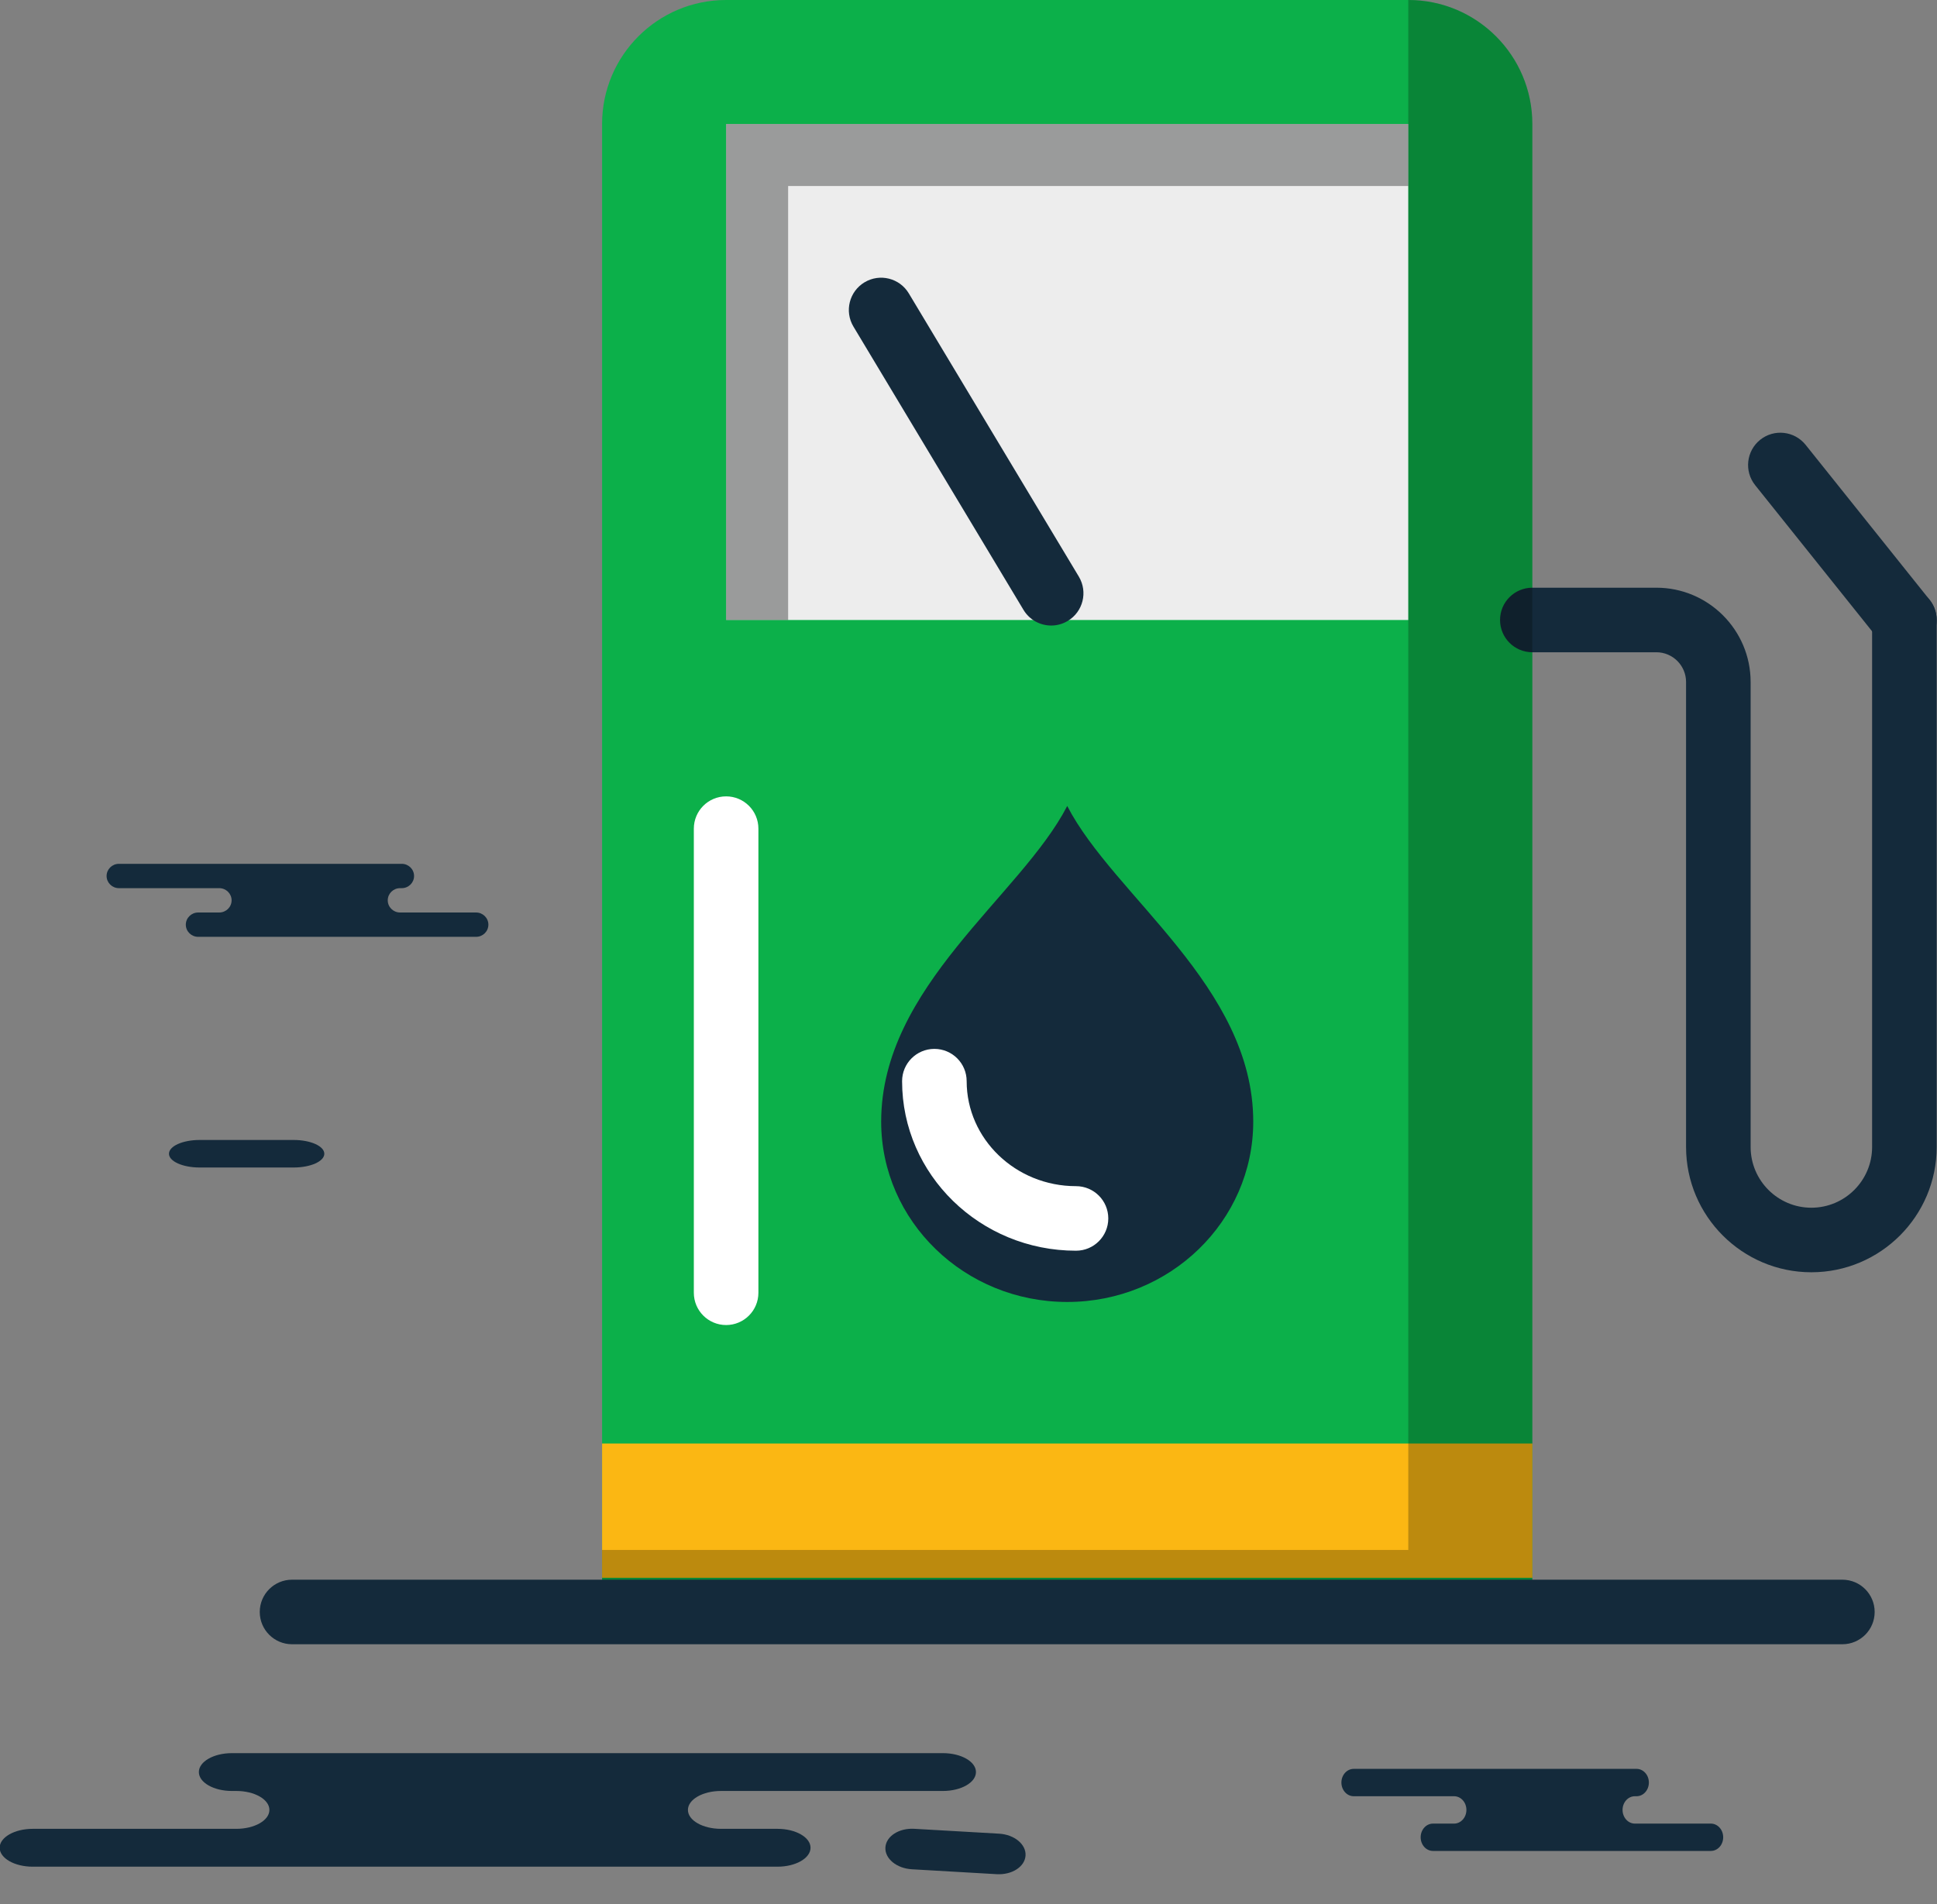 <svg xmlns="http://www.w3.org/2000/svg" xmlns:xlink="http://www.w3.org/1999/xlink" preserveAspectRatio="xMidYMid" width="60" height="59" viewBox="0 0 60 59">
  <rect x="0" y="0" width="60" height="59" fill="#808080" stroke="none"/>
  <defs>
    <style>

      .cls-3 {
        fill: #142a3b;
      }

      .cls-8 {
        fill: #0cb04a;
      }

      .cls-9 {
        fill: #ededed;
      }

      .cls-10 {
        fill: #020403;
        opacity: 0.35;
      }

      .cls-15 {
        fill: #ffffff;
      }

      .cls-16 {
        fill: #fbb713;
      }

      .cls-17 {
        fill: #020403;
        opacity: 0.25;
      }
    </style>
  </defs>
  <g id="group-132svg">
    <path d="M9.096,36.173 C9.621,36.173 10.046,35.982 10.046,35.747 C10.046,35.511 9.621,35.320 9.096,35.320 C9.096,35.320 6.184,35.320 6.184,35.320 C5.659,35.320 5.234,35.511 5.234,35.747 C5.234,35.982 5.659,36.173 6.184,36.173 C6.184,36.173 9.096,36.173 9.096,36.173 Z" id="path-1" class="cls-3" fill-rule="evenodd"/>
    <path d="M11.350,26.764 C11.350,26.764 12.444,26.764 12.444,26.764 C12.655,26.764 12.826,26.933 12.826,27.141 C12.826,27.349 12.655,27.518 12.444,27.518 C12.444,27.518 12.393,27.518 12.393,27.518 C12.182,27.518 12.011,27.687 12.011,27.895 C12.011,28.104 12.182,28.272 12.393,28.272 C12.393,28.272 14.746,28.272 14.746,28.272 C14.957,28.272 15.128,28.441 15.128,28.649 C15.128,28.858 14.957,29.026 14.746,29.026 C14.746,29.026 11.918,29.026 11.918,29.026 C11.918,29.026 6.139,29.026 6.139,29.026 C5.928,29.026 5.756,28.858 5.756,28.649 C5.756,28.441 5.928,28.272 6.139,28.272 C6.139,28.272 6.791,28.272 6.791,28.272 C7.002,28.272 7.174,28.104 7.174,27.895 C7.174,27.687 7.002,27.518 6.791,27.518 C6.791,27.518 3.684,27.518 3.684,27.518 C3.473,27.518 3.302,27.349 3.302,27.141 C3.302,26.933 3.473,26.764 3.684,26.764 C3.684,26.764 4.418,26.764 4.418,26.764 C4.418,26.764 11.350,26.764 11.350,26.764 Z" id="path-2" class="cls-3" fill-rule="evenodd"/>
    <path d="M49.599,54.805 C49.599,54.805 50.693,54.805 50.693,54.805 C50.904,54.805 51.075,54.994 51.075,55.229 C51.075,55.463 50.904,55.653 50.693,55.653 C50.693,55.653 50.642,55.653 50.642,55.653 C50.431,55.653 50.260,55.842 50.260,56.077 C50.260,56.311 50.431,56.501 50.642,56.501 C50.642,56.501 52.995,56.501 52.995,56.501 C53.206,56.501 53.377,56.690 53.377,56.925 C53.377,57.159 53.206,57.348 52.995,57.348 C52.995,57.348 50.167,57.348 50.167,57.348 C50.167,57.348 44.388,57.348 44.388,57.348 C44.177,57.348 44.006,57.159 44.006,56.925 C44.006,56.690 44.177,56.501 44.388,56.501 C44.388,56.501 45.041,56.501 45.041,56.501 C45.252,56.501 45.423,56.311 45.423,56.077 C45.423,55.842 45.252,55.653 45.041,55.653 C45.041,55.653 41.933,55.653 41.933,55.653 C41.722,55.653 41.551,55.463 41.551,55.229 C41.551,54.994 41.722,54.805 41.933,54.805 C41.933,54.805 42.667,54.805 42.667,54.805 C42.667,54.805 49.599,54.805 49.599,54.805 Z" id="path-3" class="cls-3" fill-rule="evenodd"/>
    <path d="M28.247,57.916 C27.773,57.889 27.406,57.586 27.426,57.240 C27.446,56.893 27.846,56.635 28.319,56.662 C28.319,56.662 30.946,56.813 30.946,56.813 C31.420,56.840 31.787,57.143 31.767,57.489 C31.747,57.836 31.348,58.095 30.874,58.068 C30.874,58.068 28.247,57.916 28.247,57.916 Z" id="path-4" class="cls-3" fill-rule="evenodd"/>
    <path d="M10.118,54.318 C10.118,54.318 7.184,54.318 7.184,54.318 C6.619,54.318 6.160,54.580 6.160,54.904 C6.160,55.228 6.619,55.490 7.184,55.490 C7.184,55.490 7.321,55.490 7.321,55.490 C7.886,55.490 8.345,55.753 8.345,56.077 C8.345,56.401 7.886,56.663 7.321,56.663 C7.321,56.663 1.014,56.663 1.014,56.663 C0.449,56.663 -0.010,56.926 -0.010,57.249 C-0.010,57.573 0.449,57.836 1.014,57.836 C1.014,57.836 8.593,57.836 8.593,57.836 C8.593,57.836 24.083,57.836 24.083,57.836 C24.648,57.836 25.107,57.573 25.107,57.249 C25.107,56.926 24.648,56.663 24.083,56.663 C24.083,56.663 22.333,56.663 22.333,56.663 C21.768,56.663 21.309,56.401 21.309,56.077 C21.309,55.753 21.768,55.490 22.333,55.490 C22.333,55.490 29.207,55.490 29.207,55.490 C29.772,55.490 30.231,55.228 30.231,54.904 C30.231,54.580 29.772,54.318 29.207,54.318 C29.207,54.318 28.694,54.318 28.694,54.318 C28.694,54.318 10.118,54.318 10.118,54.318 Z" id="path-5" class="cls-3" fill-rule="evenodd"/>
    <path d="M18.650,49.945 C18.650,49.945 18.650,3.842 18.650,3.842 C18.650,1.720 20.371,0.000 22.492,0.000 C22.492,0.000 43.623,0.000 43.623,0.000 C45.744,0.000 47.465,1.720 47.465,3.842 C47.465,3.842 47.465,49.945 47.465,49.945 C47.465,49.945 18.650,49.945 18.650,49.945 Z" id="path-6" class="cls-8" fill-rule="evenodd"/>
    <path d="M22.492,19.209 C22.492,19.209 22.492,3.842 22.492,3.842 C22.492,3.842 43.623,3.842 43.623,3.842 C43.623,3.842 43.623,19.209 43.623,19.209 C43.623,19.209 22.492,19.209 22.492,19.209 Z" id="path-7" class="cls-9" fill-rule="evenodd"/>
    <path d="M24.413,5.763 C24.413,5.763 43.623,5.763 43.623,5.763 C43.623,5.763 43.623,3.842 43.623,3.842 C43.623,3.842 22.492,3.842 22.492,3.842 C22.492,3.842 22.492,19.209 22.492,19.209 C22.492,19.209 24.413,19.209 24.413,19.209 C24.413,19.209 24.413,5.763 24.413,5.763 Z" id="path-8" class="cls-10" fill-rule="evenodd"/>
    <path d="M58.991,20.209 C58.697,20.209 58.407,20.081 58.209,19.834 C58.209,19.834 54.367,15.032 54.367,15.032 C54.022,14.600 54.093,13.971 54.523,13.626 C54.956,13.280 55.584,13.352 55.930,13.782 C55.930,13.782 59.771,18.584 59.771,18.584 C60.116,19.016 60.046,19.645 59.615,19.990 C59.431,20.138 59.210,20.209 58.991,20.209 Z" id="path-9" class="cls-3" fill-rule="evenodd"/>
    <path d="M56.108,39.419 C53.969,39.419 52.227,37.677 52.227,35.537 C52.227,35.537 52.227,21.130 52.227,21.130 C52.227,20.622 51.814,20.209 51.307,20.209 C51.307,20.209 47.465,20.209 47.465,20.209 C46.912,20.209 46.465,19.761 46.465,19.209 C46.465,18.657 46.912,18.209 47.465,18.209 C47.465,18.209 51.307,18.209 51.307,18.209 C52.917,18.209 54.227,19.519 54.227,21.130 C54.227,21.130 54.227,35.537 54.227,35.537 C54.227,36.575 55.071,37.419 56.108,37.419 C57.146,37.419 57.990,36.575 57.990,35.537 C57.990,35.537 57.990,19.209 57.990,19.209 C57.990,18.657 58.437,18.209 58.990,18.209 C59.543,18.209 59.990,18.657 59.990,19.209 C59.990,19.209 59.990,35.537 59.990,35.537 C59.990,37.677 58.249,39.419 56.108,39.419 Z" id="path-10" class="cls-3" fill-rule="evenodd"/>
    <path d="M32.561,19.381 C32.222,19.381 31.891,19.208 31.703,18.895 C31.703,18.895 26.436,10.119 26.436,10.119 C26.152,9.645 26.306,9.031 26.779,8.747 C27.253,8.462 27.868,8.617 28.151,9.090 C28.151,9.090 33.418,17.866 33.418,17.866 C33.702,18.340 33.549,18.954 33.075,19.238 C32.914,19.335 32.736,19.381 32.561,19.381 Z" id="path-11" class="cls-3" fill-rule="evenodd"/>
    <path d="M33.058,24.972 C31.617,27.765 27.295,30.560 27.295,34.751 C27.295,37.836 29.876,40.339 33.058,40.339 C36.240,40.339 38.820,37.836 38.820,34.751 C38.820,30.560 34.499,27.765 33.058,24.972 C33.058,24.972 33.058,24.972 33.058,24.972 Z" id="path-12" class="cls-3" fill-rule="evenodd"/>
    <path d="M33.330,38.751 C30.359,38.751 27.943,36.394 27.943,33.498 C27.943,32.946 28.391,32.498 28.943,32.498 C29.496,32.498 29.943,32.946 29.943,33.498 C29.943,35.291 31.463,36.751 33.330,36.751 C33.883,36.751 34.330,37.199 34.330,37.751 C34.330,38.303 33.883,38.751 33.330,38.751 Z" id="path-13" class="cls-15" fill-rule="evenodd"/>
    <path d="M47.465,48.885 C47.465,48.885 18.650,48.885 18.650,48.885 C18.650,48.885 18.650,44.724 18.650,44.724 C18.650,44.724 47.465,44.724 47.465,44.724 C47.465,44.724 47.465,48.885 47.465,48.885 Z" id="path-14" class="cls-16" fill-rule="evenodd"/>
    <path d="M43.623,0.000 C43.623,0.000 43.623,48.023 43.623,48.023 C43.623,48.023 18.650,48.023 18.650,48.023 C18.650,48.023 18.650,49.945 18.650,49.945 C18.650,49.945 47.465,49.945 47.465,49.945 C47.465,49.945 47.465,3.842 47.465,3.842 C47.465,1.720 45.744,0.000 43.623,0.000 Z" id="path-15" class="cls-17" fill-rule="evenodd"/>
    <path d="M22.492,41.054 C21.939,41.054 21.492,40.606 21.492,40.054 C21.492,40.054 21.492,25.674 21.492,25.674 C21.492,25.122 21.939,24.674 22.492,24.674 C23.045,24.674 23.492,25.122 23.492,25.674 C23.492,25.674 23.492,40.054 23.492,40.054 C23.492,40.606 23.045,41.054 22.492,41.054 Z" id="path-16" class="cls-15" fill-rule="evenodd"/>
    <path d="M57.069,50.944 C57.069,50.944 9.046,50.944 9.046,50.944 C8.494,50.944 8.046,50.496 8.046,49.944 C8.046,49.392 8.494,48.944 9.046,48.944 C9.046,48.944 57.069,48.944 57.069,48.944 C57.622,48.944 58.069,49.392 58.069,49.944 C58.069,50.496 57.622,50.944 57.069,50.944 Z" id="path-17" class="cls-3" fill-rule="evenodd"/>
  </g>
</svg>

